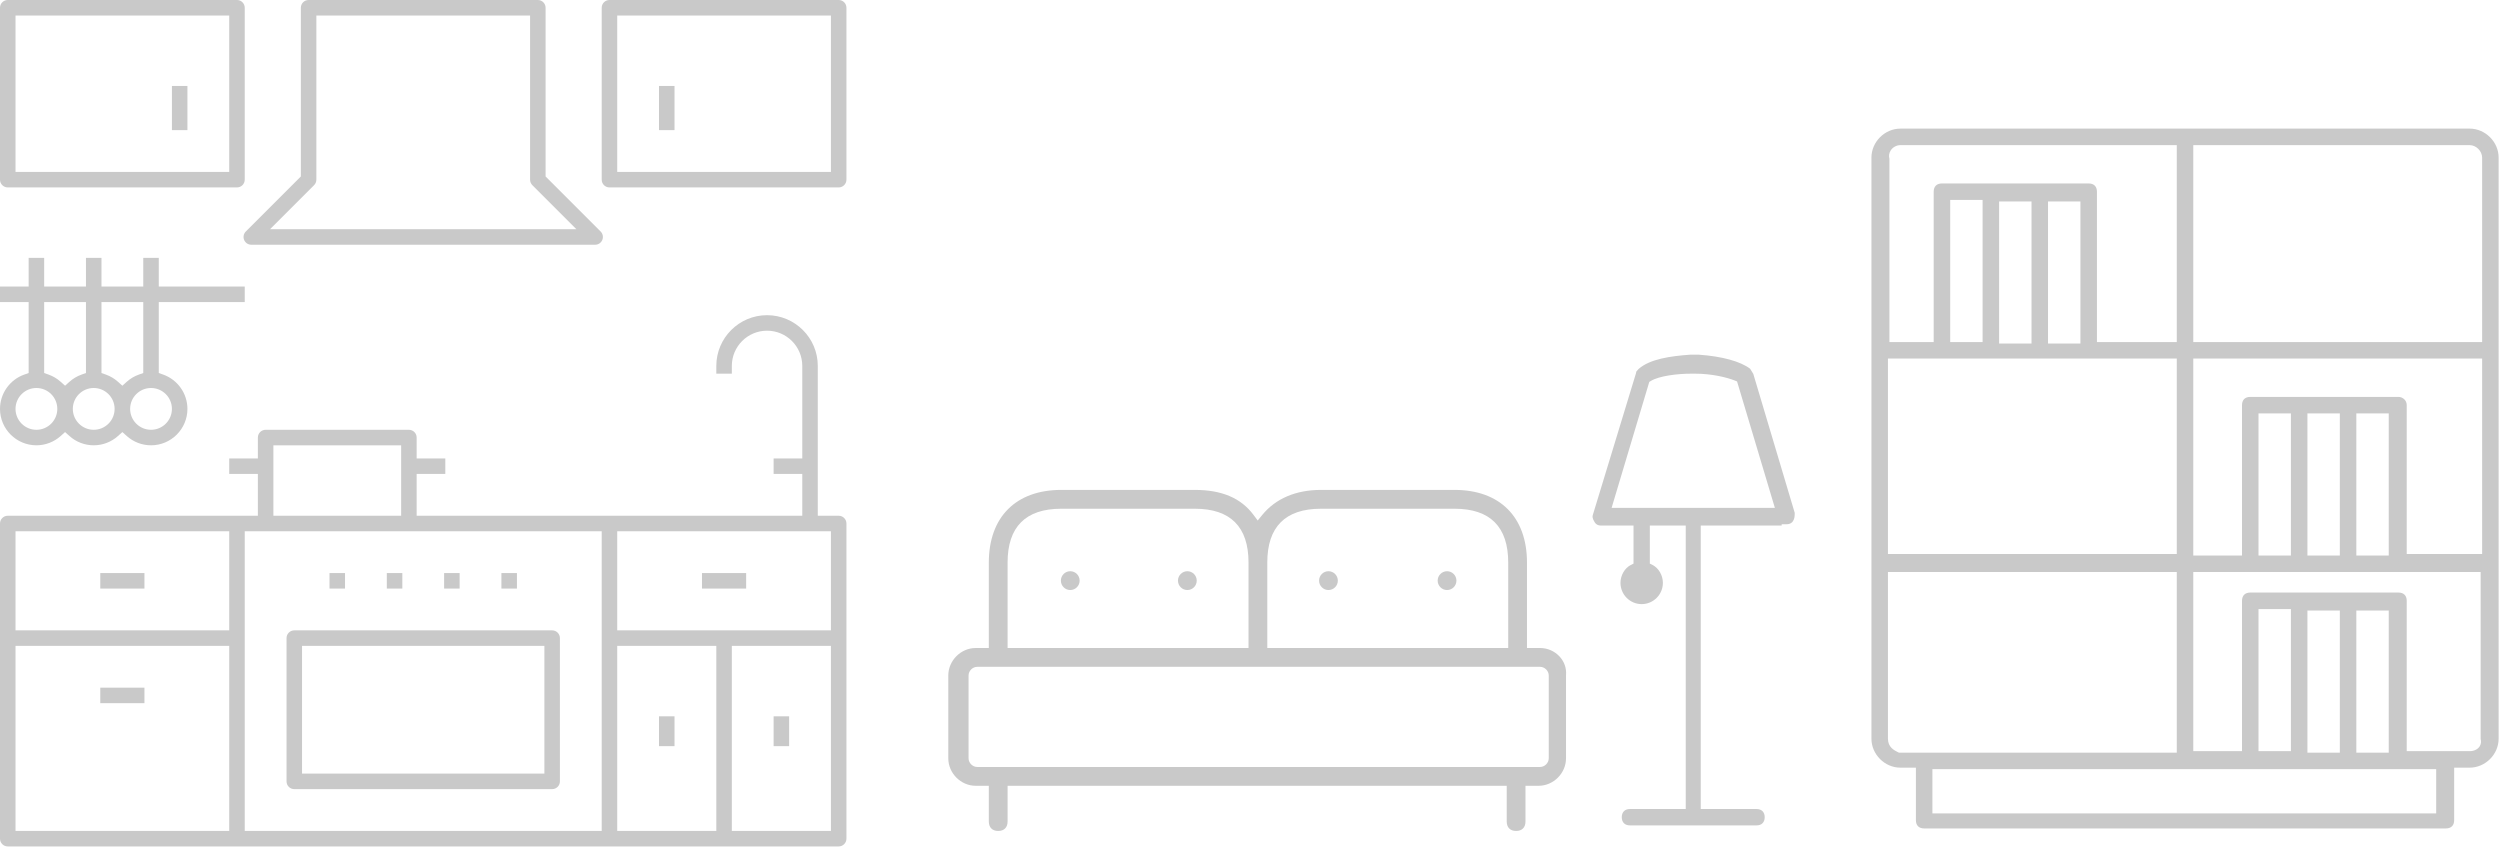 <?xml version="1.0" encoding="UTF-8"?>
<svg width="472px" height="160px" viewBox="0 0 472 160" version="1.1" xmlns="http://www.w3.org/2000/svg" xmlns:xlink="http://www.w3.org/1999/xlink">
    <!-- Generator: Sketch 47.1 (45422) - http://www.bohemiancoding.com/sketch -->
    <title>Page 1</title>
    <desc>Created with Sketch.</desc>
    <defs></defs>
    <g id="Page-1" stroke="none" stroke-width="1" fill="none" fill-rule="evenodd">
        <g id="stangher-coworking-apartments" transform="translate(-714, -5457)" fill="#C9C9C9">
            <g id="Page-1" transform="translate(714, 5457)">
                <path d="M319.314,70.549 C316.651,70.549 313.262,70.972 311.692,71.917 L311.385,72.102 L304.271,95.887 L335.096,95.887 L327.957,72.017 L327.544,71.851 C326.046,71.251 323.186,70.549 320.053,70.549 L319.314,70.549 Z M307.731,155.834 C306.767,155.834 306.191,155.256 306.191,154.289 C306.191,153.321 306.767,152.744 307.731,152.744 L318.267,152.744 L318.267,99.225 L311.489,99.225 L311.489,106.41 L312,106.666 C313.151,107.243 313.954,108.631 313.954,110.04 C313.954,112.255 312.157,114.057 309.949,114.057 C307.741,114.057 305.945,112.255 305.945,110.04 C305.945,108.631 306.748,107.243 307.898,106.666 L308.409,106.41 L308.409,99.225 L302.309,99.225 C301.575,99.225 301.271,98.896 301.107,98.649 C300.596,97.879 300.642,97.471 300.722,97.232 L308.902,70.379 L308.902,70.24 C308.916,70.188 309.007,70.027 309.353,69.677 C311.502,67.754 315.481,67.226 319.101,66.965 L320.76,66.965 C325.152,67.283 328.568,68.221 330.42,69.614 C330.533,69.819 330.644,69.986 330.744,70.137 C330.846,70.29 330.935,70.424 331.022,70.588 L338.844,96.826 C338.843,97.435 338.821,97.928 338.507,98.401 C338.343,98.649 338.039,98.977 337.304,98.977 L336.38,98.977 L336.38,99.225 L321.101,99.225 L321.101,152.744 L331.636,152.744 C332.6,152.744 333.176,153.321 333.176,154.289 C333.176,155.256 332.6,155.834 331.636,155.834 L307.731,155.834 Z" id="Fill-1"></path>
                <path d="M200.365,96.048 C193.641,96.048 190.232,99.467 190.232,106.211 L190.232,122.345 L235.721,122.345 L235.721,106.211 C235.721,99.467 232.312,96.048 225.589,96.048 L200.365,96.048 Z M249.396,96.048 C242.673,96.048 239.264,99.467 239.264,106.211 L239.264,122.345 L284.752,122.345 L284.752,106.211 C284.752,99.467 281.343,96.048 274.62,96.048 L249.396,96.048 Z M184.493,125.898 C183.625,125.898 182.864,126.662 182.864,127.533 L182.864,143.169 C182.864,144.04 183.625,144.804 184.493,144.804 L290.775,144.804 C291.643,144.804 292.405,144.04 292.405,143.169 L292.405,127.533 C292.405,126.662 291.643,125.898 290.775,125.898 L184.493,125.898 Z M286.24,156.886 C285.131,156.886 284.469,156.222 284.469,155.109 L284.469,148.357 L190.232,148.357 L190.232,155.109 C190.232,156.222 189.57,156.886 188.461,156.886 C187.352,156.886 186.689,156.222 186.689,155.109 L186.689,148.357 L184.21,148.357 C181.406,148.357 179.038,145.981 179.038,143.169 L179.038,127.533 C179.038,124.72 181.406,122.344 184.21,122.344 L186.689,122.344 L186.689,106.211 C186.689,97.622 191.802,92.494 200.365,92.494 L225.589,92.494 C230.666,92.494 234.282,94.028 236.642,97.185 L237.456,98.273 L238.315,97.22 C240.837,94.128 244.669,92.494 249.396,92.494 L274.62,92.494 C283.183,92.494 288.295,97.622 288.295,106.211 L288.295,122.344 L290.775,122.344 C292.172,122.344 293.514,122.933 294.455,123.96 C295.343,124.928 295.774,126.165 295.668,127.444 L295.664,127.488 L295.664,143.169 C295.664,145.981 293.295,148.357 290.491,148.357 L288.011,148.357 L288.011,155.109 C288.011,156.222 287.349,156.886 286.24,156.886 L286.24,156.886 Z" id="Fill-3"></path>
                <path d="M202.065,111.399 C201.088,111.399 200.294,110.602 200.294,109.623 C200.294,108.643 201.088,107.846 202.065,107.846 C203.042,107.846 203.837,108.643 203.837,109.623 C203.837,110.602 203.042,111.399 202.065,111.399" id="Fill-5"></path>
                <path d="M224.172,111.399 C223.195,111.399 222.4,110.602 222.4,109.623 C222.4,108.643 223.195,107.846 224.172,107.846 C225.148,107.846 225.943,108.643 225.943,109.623 C225.943,110.602 225.148,111.399 224.172,111.399" id="Fill-7"></path>
                <path d="M250.813,111.399 C249.836,111.399 249.041,110.602 249.041,109.623 C249.041,108.643 249.836,107.846 250.813,107.846 C251.79,107.846 252.584,108.643 252.584,109.623 C252.584,110.602 251.79,111.399 250.813,111.399" id="Fill-9"></path>
                <path d="M273.203,111.399 C272.226,111.399 271.432,110.602 271.432,109.623 C271.432,108.643 272.226,107.846 273.203,107.846 C274.18,107.846 274.974,108.643 274.974,109.623 C274.974,110.602 274.18,111.399 273.203,111.399" id="Fill-11"></path>
                <path d="M368.197,64.581 L374.315,64.581 L374.315,37.753 L368.197,37.753 L368.197,64.581 Z M394.344,34.637 C395.334,34.637 395.902,35.205 395.902,36.195 L395.902,64.581 L410.976,64.581 L410.976,27.399 L358.802,27.399 C358.062,27.399 357.331,27.805 356.943,28.434 C356.651,28.905 356.576,29.461 356.723,29.976 L356.723,64.581 L365.081,64.581 L365.081,36.195 C365.081,35.205 365.649,34.637 366.638,34.637 L394.344,34.637 Z M414.092,64.581 L468.625,64.581 L468.625,29.758 C468.625,28.523 467.5,27.399 466.265,27.399 L414.092,27.399 L414.092,64.581 Z M377.432,64.86 L383.551,64.86 L383.551,38.033 L377.432,38.033 L377.432,64.86 Z M386.666,64.86 L392.785,64.86 L392.785,38.033 L386.666,38.033 L386.666,64.86 Z M356.443,104.599 L410.976,104.599 L410.976,67.697 L356.443,67.697 L356.443,104.599 Z M414.092,104.879 L423.29,104.879 L423.29,76.493 C423.29,75.503 423.858,74.935 424.847,74.935 L452.833,74.935 C453.582,74.935 454.391,75.531 454.391,76.493 L454.391,104.599 L468.625,104.599 L468.625,67.697 L414.092,67.697 L414.092,104.879 Z M426.406,104.879 L432.524,104.879 L432.524,78.052 L426.406,78.052 L426.406,104.879 Z M435.641,104.879 L441.76,104.879 L441.76,78.052 L435.641,78.052 L435.641,104.879 Z M444.875,104.879 L450.994,104.879 L450.994,78.052 L444.875,78.052 L444.875,104.879 Z M426.406,141.82 L432.524,141.82 L432.524,114.992 L426.406,114.992 L426.406,141.82 Z M452.833,111.876 C453.823,111.876 454.391,112.444 454.391,113.434 L454.391,141.82 L466.265,141.82 C467.101,141.82 467.814,141.472 468.173,140.891 C468.427,140.479 468.486,139.992 468.345,139.516 L468.345,107.996 L414.092,107.996 L414.092,141.82 L423.29,141.82 L423.29,113.434 C423.29,112.444 423.858,111.876 424.847,111.876 L452.833,111.876 Z M356.443,139.46 C356.443,141.066 357.617,141.653 358.248,141.968 L358.51,142.1 L410.976,142.1 L410.976,107.996 L356.443,107.996 L356.443,139.46 Z M435.641,142.1 L441.76,142.1 L441.76,115.272 L435.641,115.272 L435.641,142.1 Z M444.875,142.1 L450.994,142.1 L450.994,115.272 L444.875,115.272 L444.875,142.1 Z M364.839,153.573 L459.95,153.573 L459.95,145.216 L364.839,145.216 L364.839,153.573 Z M363.28,156.41 C362.29,156.41 361.722,155.842 361.722,154.852 L361.722,144.936 L358.802,144.936 C355.834,144.936 353.327,142.428 353.327,139.46 L353.327,29.758 C353.327,26.79 355.834,24.282 358.802,24.282 L466.265,24.282 C469.233,24.282 471.741,26.79 471.741,29.758 L471.741,139.46 C471.741,142.428 469.233,144.936 466.265,144.936 L463.346,144.936 L463.346,154.852 C463.346,155.842 462.778,156.41 461.788,156.41 L363.28,156.41 Z" id="Fill-13"></path>
                <path d="M51.616,97.373 L75.735,97.373 L75.735,84.073 L51.616,84.073 L51.616,97.373 Z M2.929,119.011 L43.277,119.011 L43.277,100.302 L2.929,100.302 L2.929,119.011 Z M116.531,119.011 L156.879,119.011 L156.879,100.302 L116.531,100.302 L116.531,119.011 Z M2.929,156.878 L43.277,156.878 L43.277,121.94 L2.929,121.94 L2.929,156.878 Z M46.206,156.878 L113.602,156.878 L113.602,100.302 L46.206,100.302 L46.206,156.878 Z M116.531,156.878 L135.24,156.878 L135.24,121.94 L116.531,121.94 L116.531,156.878 Z M138.169,156.878 L156.879,156.878 L156.879,121.94 L138.169,121.94 L138.169,156.878 Z M1.464,159.807 C0.657,159.807 0,159.15 0,158.343 L0,98.837 C0,98.03 0.657,97.373 1.464,97.373 L48.687,97.373 L48.687,89.483 L43.277,89.483 L43.277,86.554 L48.687,86.554 L48.687,82.608 C48.687,81.801 49.344,81.144 50.152,81.144 L77.199,81.144 C78.007,81.144 78.664,81.801 78.664,82.608 L78.664,86.554 L84.074,86.554 L84.074,89.483 L78.664,89.483 L78.664,97.373 L151.469,97.373 L151.469,89.483 L146.059,89.483 L146.059,86.554 L151.469,86.554 L151.469,69.084 C151.469,65.417 148.486,62.434 144.819,62.434 C141.153,62.434 138.169,65.417 138.169,69.084 L138.169,70.548 L135.24,70.548 L135.24,69.084 C135.24,63.803 139.537,59.506 144.819,59.506 C150.101,59.506 154.398,63.803 154.398,69.084 L154.398,97.373 L158.343,97.373 C158.735,97.373 159.103,97.525 159.379,97.801 C159.655,98.077 159.807,98.445 159.807,98.837 L159.807,158.343 C159.807,159.15 159.15,159.807 158.343,159.807 L44.683,159.807 L1.464,159.807 Z" id="Fill-15"></path>
                <path d="M57.025,146.059 L102.782,146.059 L102.782,121.94 L57.025,121.94 L57.025,146.059 Z M55.561,148.988 C54.753,148.988 54.097,148.331 54.097,147.524 L54.097,120.476 C54.097,119.668 54.753,119.011 55.561,119.011 L104.247,119.011 C105.055,119.011 105.711,119.668 105.711,120.476 L105.711,147.524 C105.711,148.331 105.055,148.988 104.247,148.988 L55.561,148.988 Z" id="Fill-16"></path>
                <polygon id="Fill-17" points="83.849 111.121 86.778 111.121 86.778 108.192 83.849 108.192"></polygon>
                <polygon id="Fill-18" points="73.03 111.121 75.959 111.121 75.959 108.192 73.03 108.192"></polygon>
                <polygon id="Fill-19" points="62.211 111.121 65.14 111.121 65.14 108.192 62.211 108.192"></polygon>
                <polygon id="Fill-20" points="94.668 111.121 97.598 111.121 97.598 108.192 94.668 108.192"></polygon>
                <polygon id="Fill-21" points="18.934 111.121 27.272 111.121 27.272 108.192 18.934 108.192"></polygon>
                <polygon id="Fill-22" points="18.934 132.759 27.272 132.759 27.272 129.83 18.934 129.83"></polygon>
                <polygon id="Fill-23" points="132.535 111.121 140.874 111.121 140.874 108.192 132.535 108.192"></polygon>
                <polygon id="Fill-24" points="124.421 140.874 127.35 140.874 127.35 135.24 124.421 135.24"></polygon>
                <polygon id="Fill-25" points="146.059 140.874 148.989 140.874 148.989 135.24 146.059 135.24"></polygon>
                <path d="M59.73,33.922 C59.73,34.308 59.574,34.685 59.303,34.955 L50.981,43.277 L108.826,43.277 L100.507,34.958 C100.233,34.685 100.078,34.309 100.078,33.922 L100.078,2.929 L59.73,2.929 L59.73,33.922 Z M47.446,46.206 C46.852,46.206 46.32,45.851 46.093,45.301 C45.865,44.753 45.99,44.126 46.411,43.706 L56.801,33.316 L56.801,1.464 C56.801,0.657 57.458,-0 58.266,-0 L101.542,-0 C102.35,-0 103.007,0.657 103.007,1.464 L103.007,33.316 L113.397,43.706 C113.817,44.127 113.942,44.753 113.715,45.302 C113.488,45.851 112.957,46.206 112.362,46.206 L47.446,46.206 Z" id="Fill-26"></path>
                <path d="M2.929,32.458 L43.277,32.458 L43.277,2.929 L2.929,2.929 L2.929,32.458 Z M1.464,35.386 C0.657,35.386 0,34.729 0,33.922 L0,1.464 C0,0.657 0.657,-0 1.464,-0 L44.742,-0 C45.132,-0 45.5,0.152 45.777,0.429 C46.054,0.706 46.206,1.073 46.206,1.464 L46.206,33.922 C46.206,34.729 45.549,35.386 44.741,35.386 L1.464,35.386 Z" id="Fill-27"></path>
                <polygon id="Fill-28" points="32.458 24.567 35.387 24.567 35.387 16.229 32.458 16.229"></polygon>
                <path d="M116.531,32.458 L156.879,32.458 L156.879,2.929 L116.531,2.929 L116.531,32.458 Z M115.066,35.386 C114.259,35.386 113.602,34.73 113.602,33.922 L113.602,1.464 C113.602,0.657 114.259,0 115.066,0 L158.343,0 C158.734,0 159.102,0.152 159.379,0.429 C159.655,0.705 159.807,1.073 159.807,1.464 L159.807,33.922 C159.807,34.73 159.15,35.386 158.343,35.386 L115.066,35.386 Z" id="Fill-29"></path>
                <polygon id="Fill-30" points="124.421 24.567 127.35 24.567 127.35 16.229 124.421 16.229"></polygon>
                <path d="M8.339,70.426 L9.165,70.719 C10.012,71.02 10.783,71.478 11.456,72.081 L12.284,72.823 L13.112,72.081 C13.785,71.478 14.555,71.02 15.403,70.719 L16.229,70.426 L16.229,57.025 L8.339,57.025 L8.339,70.426 Z M19.158,70.426 L19.984,70.719 C20.831,71.02 21.602,71.478 22.276,72.081 L23.104,72.824 L23.931,72.081 C24.604,71.478 25.375,71.02 26.223,70.719 L27.048,70.426 L27.048,57.025 L19.158,57.025 L19.158,70.426 Z M6.874,73.254 C4.699,73.254 2.929,75.024 2.929,77.199 C2.929,79.374 4.699,81.144 6.874,81.144 C9.05,81.144 10.819,79.374 10.819,77.199 C10.819,75.024 9.05,73.254 6.874,73.254 L6.874,73.254 Z M17.693,73.254 C15.518,73.254 13.748,75.024 13.748,77.199 C13.748,79.374 15.518,81.144 17.693,81.144 C18.746,81.144 19.735,80.733 20.482,79.987 C21.228,79.241 21.639,78.251 21.638,77.198 C21.638,75.024 19.869,73.254 17.693,73.254 L17.693,73.254 Z M28.513,73.254 C26.337,73.254 24.568,75.024 24.568,77.199 C24.568,79.374 26.337,81.144 28.513,81.144 C30.688,81.144 32.458,79.374 32.458,77.199 C32.458,75.024 30.688,73.254 28.513,73.254 L28.513,73.254 Z M28.513,84.073 C26.821,84.073 25.195,83.45 23.931,82.317 L23.103,81.574 L22.275,82.316 C21.012,83.45 19.384,84.073 17.693,84.073 C16.002,84.073 14.376,83.45 13.112,82.317 L12.284,81.575 L11.456,82.317 C10.192,83.45 8.565,84.073 6.874,84.073 C3.084,84.073 -4.13436693e-05,80.989 -4.13436693e-05,77.199 C-4.13436693e-05,74.296 1.842,71.692 4.584,70.719 L5.41,70.426 L5.41,57.025 L-4.13436693e-05,57.025 L-4.13436693e-05,54.096 L5.41,54.096 L5.41,48.687 L8.339,48.687 L8.339,54.096 L16.229,54.096 L16.229,48.687 L19.158,48.687 L19.158,54.096 L27.048,54.096 L27.048,48.687 L29.977,48.687 L29.977,54.096 L46.206,54.096 L46.206,57.025 L29.977,57.025 L29.977,70.426 L30.803,70.719 C33.545,71.692 35.387,74.296 35.387,77.199 C35.387,80.989 32.303,84.073 28.513,84.073 L28.513,84.073 Z" id="Fill-31"></path>
            </g>
        </g>
    </g>
</svg>